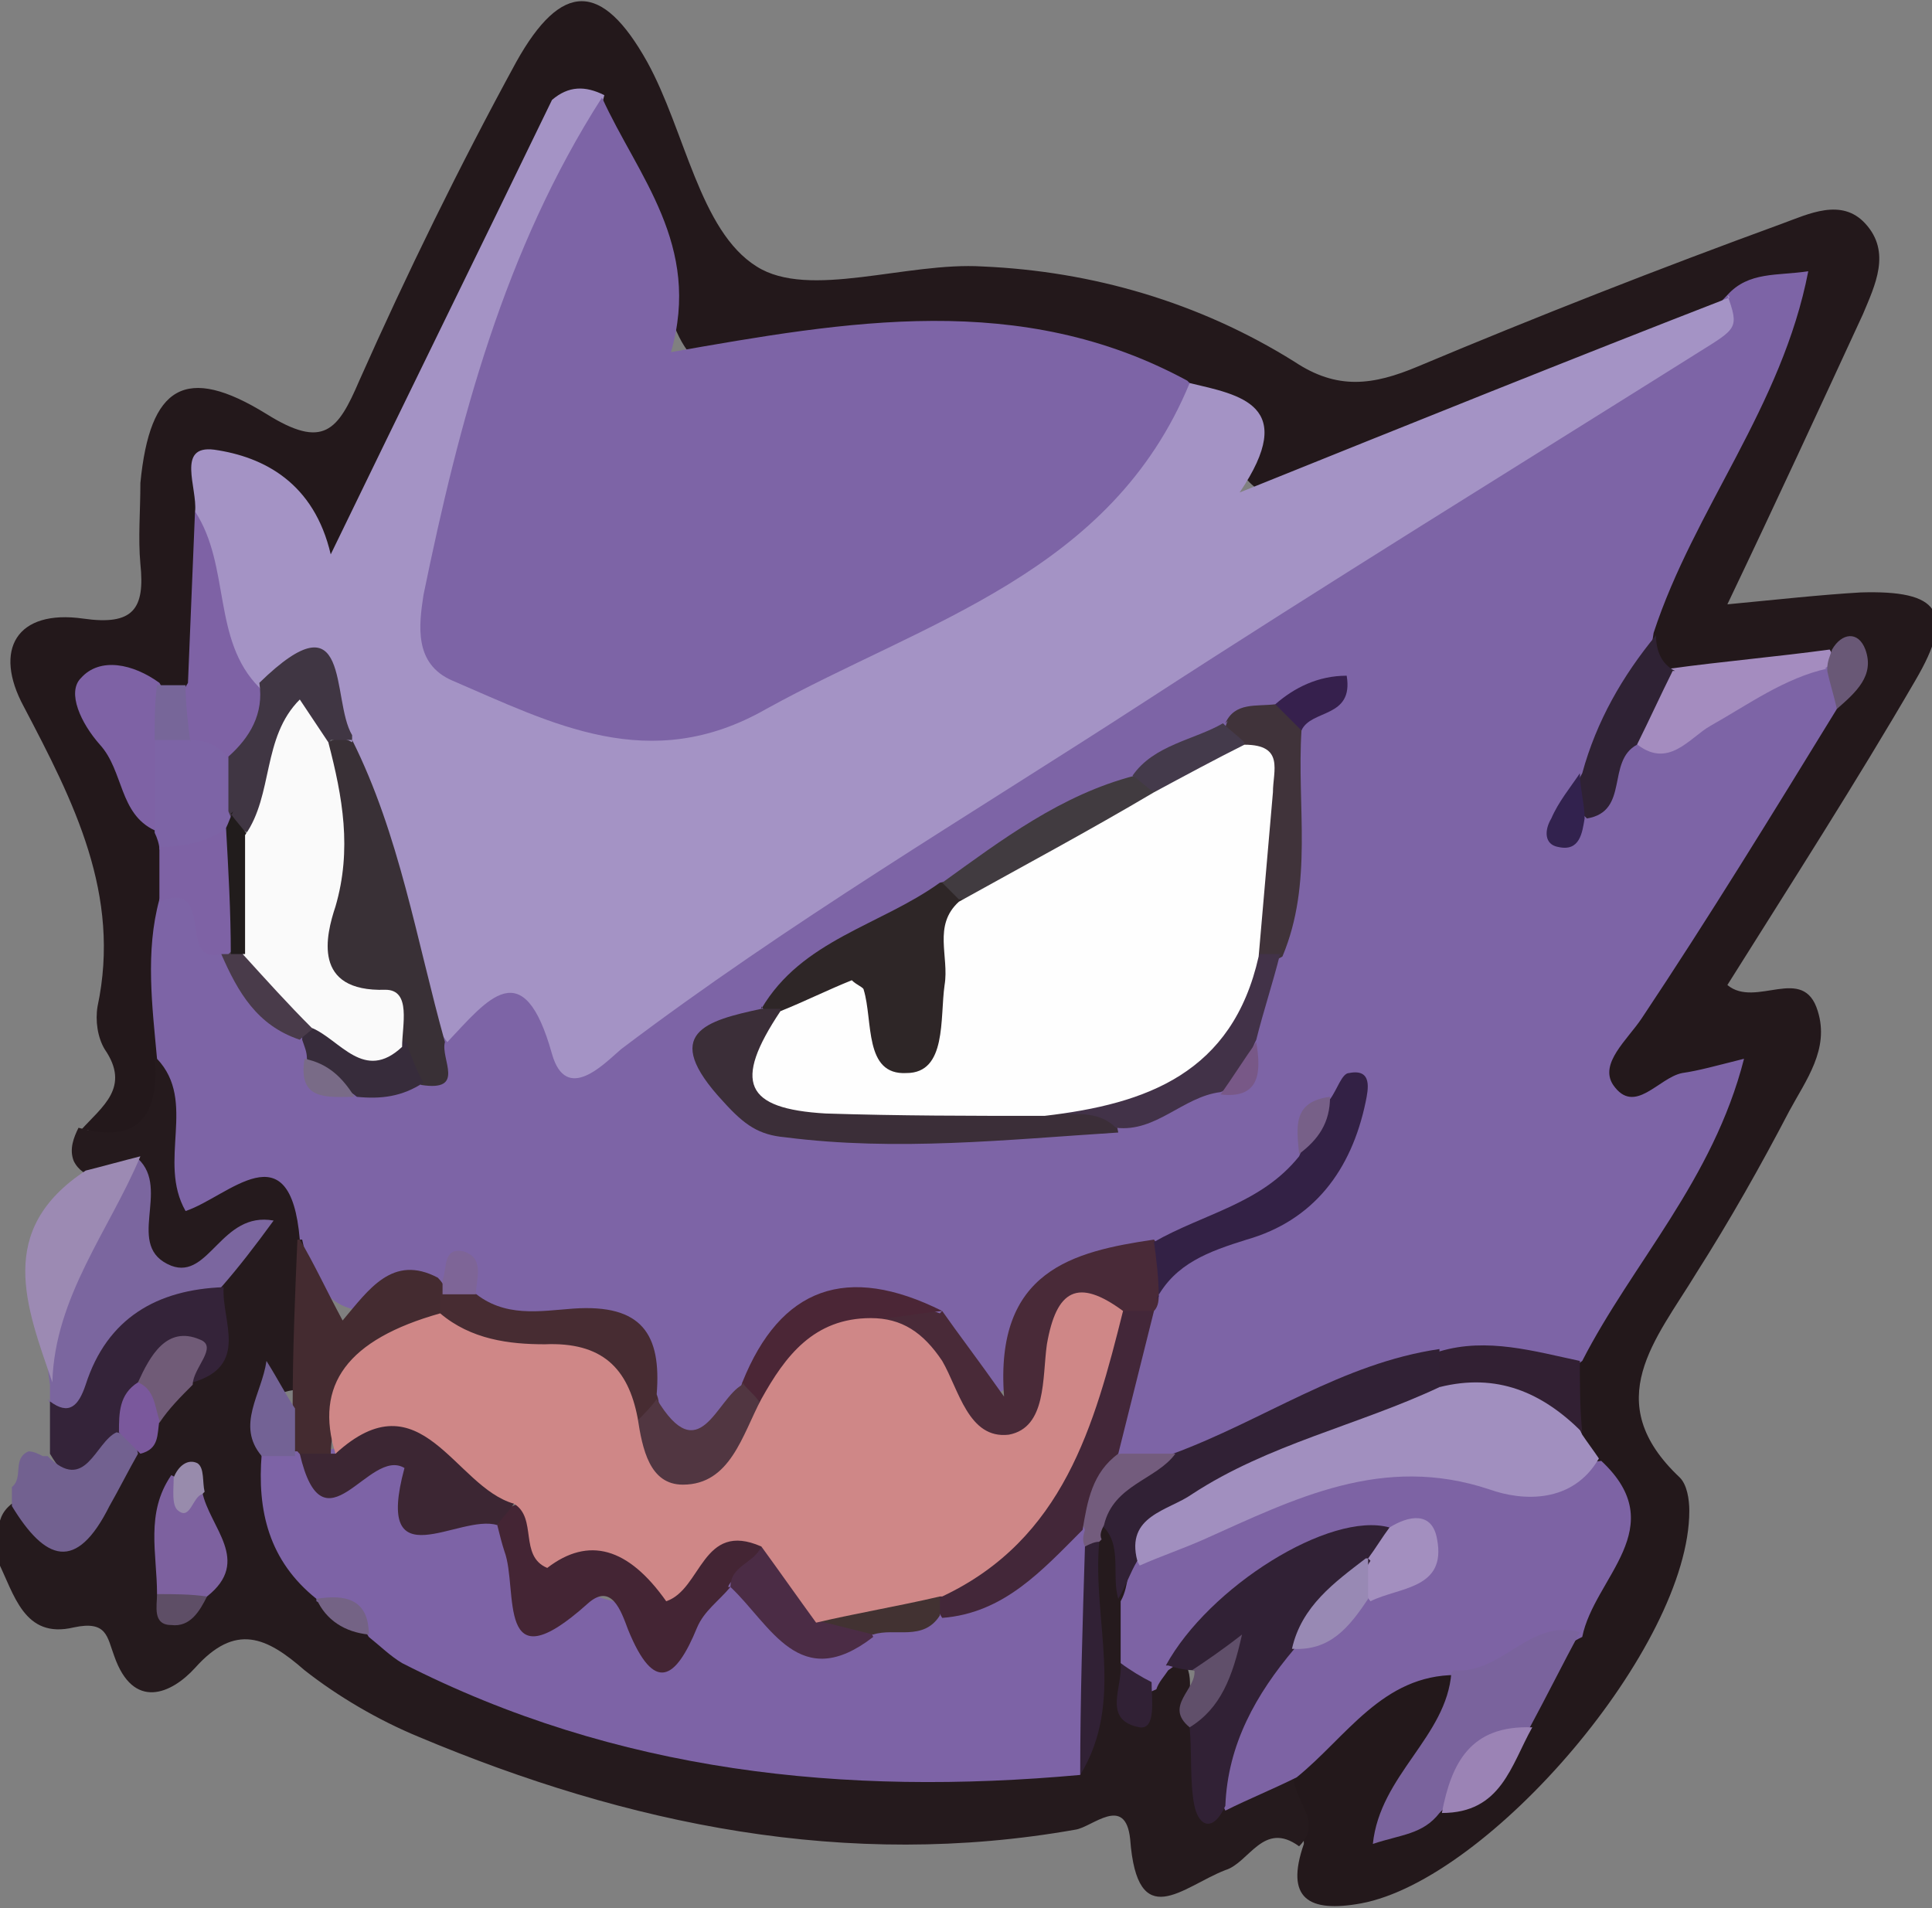 <?xml version="1.0" encoding="UTF-8"?>
<svg id="Capa_2" data-name="Capa 2" xmlns="http://www.w3.org/2000/svg" viewBox="0 0 81.2 80.2">
  <rect x="0" y="0" width="81.2" height="80.2" fill="#808080" stroke="none"/>
  <defs>
    <style>
      .cls-1 {
        fill: #988bac;
      }

      .cls-2 {
        fill: #695876;
      }

      .cls-3 {
        fill: #7d64a6;
      }

      .cls-4 {
        fill: #fafafa;
      }

      .cls-5 {
        fill: #332145;
      }

      .cls-6 {
        fill: #2e2627;
      }

      .cls-7 {
        fill: #4b2c45;
      }

      .cls-8 {
        fill: #705b77;
      }

      .cls-9 {
        fill: #393036;
      }

      .cls-10 {
        fill: #413b40;
      }

      .cls-11 {
        fill: #312135;
      }

      .cls-12 {
        fill: #a38fbf;
      }

      .cls-13 {
        fill: #342339;
      }

      .cls-14 {
        fill: #443a4b;
      }

      .cls-15 {
        fill: #493b4a;
      }

      .cls-16 {
        fill: #442534;
      }

      .cls-17 {
        fill: #4b2636;
      }

      .cls-18 {
        fill: #403643;
      }

      .cls-19 {
        fill: #3b2e38;
      }

      .cls-20 {
        fill: #432739;
      }

      .cls-21 {
        fill: #32224e;
      }

      .cls-22 {
        fill: #7d63a4;
      }

      .cls-23 {
        fill: #9c8ab3;
      }

      .cls-24 {
        fill: #a48cbf;
      }

      .cls-25 {
        fill: #746385;
      }

      .cls-26 {
        fill: #776088;
      }

      .cls-27 {
        fill: #5e4e66;
      }

      .cls-28 {
        fill: #726190;
      }

      .cls-29 {
        fill: #cf8787;
      }

      .cls-30 {
        fill: #36204d;
      }

      .cls-31 {
        fill: #23181b;
      }

      .cls-32 {
        fill: #2f2234;
      }

      .cls-33 {
        fill: #7b669f;
      }

      .cls-34 {
        fill: #604f6a;
      }

      .cls-35 {
        fill: #513641;
      }

      .cls-36 {
        fill: #a493c5;
      }

      .cls-37 {
        fill: #735c7d;
      }

      .cls-38 {
        fill: #492a38;
      }

      .cls-39 {
        fill: #7d63a6;
      }

      .cls-40 {
        fill: #7e62a5;
      }

      .cls-41 {
        fill: #3c2633;
      }

      .cls-42 {
        fill: #7a639d;
      }

      .cls-43 {
        fill: #796b87;
      }

      .cls-44 {
        fill: #472c32;
      }

      .cls-45 {
        fill: #7d619f;
      }

      .cls-46 {
        fill: #769;
      }

      .cls-47 {
        fill: #423248;
      }

      .cls-48 {
        fill: #211c1c;
      }

      .cls-49 {
        fill: #251a1d;
      }

      .cls-50 {
        fill: #7a589c;
      }

      .cls-51 {
        fill: #322033;
      }

      .cls-52 {
        fill: #442b30;
      }

      .cls-53 {
        fill: #736295;
      }

      .cls-54 {
        fill: #785887;
      }

      .cls-55 {
        fill: #9889b4;
      }

      .cls-56 {
        fill: #40333a;
      }

      .cls-57 {
        fill: #9b83b5;
      }

      .cls-58 {
        fill: #423232;
      }

      .cls-59 {
        fill: #372c3b;
      }

      .cls-60 {
        fill: #7e6597;
      }

      .cls-61 {
        fill: #a18fbf;
      }

      .cls-62 {
        fill: #fefefe;
      }
    </style>
  </defs>
  <g id="Capa_1-2" data-name="Capa 1">
    <g>
      <path class="cls-31" d="M3.4,47.5c.9-1,2.1-1.8,1-3.4-.3-.5-.4-1.2-.3-1.8,1-4.7-1-8.6-3.1-12.6-1.3-2.4-.3-4.1,2.5-3.7,2.1,.3,2.6-.4,2.4-2.3-.1-1.1,0-2.2,0-3.4,.4-4.1,1.9-5,5.3-2.9,2.4,1.5,3,.7,3.9-1.4,2-4.5,4.2-9,6.6-13.4,1.9-3.4,3.6-3.4,5.5,0,1.6,2.9,2.2,7.1,4.6,8.6,2.2,1.4,6.3-.2,9.5,0,4.6,.2,9.1,1.5,13.1,4,1.8,1.2,3.3,1,5.2,.2,5-2.1,10.1-4.1,15.3-6,1.1-.4,2.5-1.1,3.5,0,1.1,1.2,.4,2.6-.1,3.8-1.8,3.9-3.6,7.8-5.7,12.2,2.1-.2,3.9-.4,5.6-.5,3.3-.1,4,.8,2.3,3.7-2.5,4.3-5.2,8.5-7.9,12.8,1.2,1,3.2-.9,3.8,1.1,.5,1.6-.5,2.9-1.2,4.2-1.2,2.3-2.5,4.6-3.9,6.8-1.7,2.8-4.1,5.4-.7,8.6,.3,.3,.4,.9,.4,1.4,0,5.7-8.4,15.5-13.8,16.5-2.2,.4-3.2-.2-2.4-2.5,0-1.2-1.3-2.2-.8-3.5,1.8-2.3,3.7-4.5,7.1-4.3,1.9,2.3-.5,3.6-1.2,5.4,0,0-.1,.2-.1,.3,.1,.7,.5,.1,.8,.1,1.6-.7,2.4-2.1,3.2-3.5,.6-1.3,1.6-2.4,2-3.8,.6-2.2,2.8-4.1,.8-6.6-.3-.4-.6-.9-.7-1.4-.2-.9-.2-1.8,0-2.7,1.3-3.9,4.2-6.9,5.8-10.5-.6-.8-1.1-.6-1.5-.5-1.1,.2-2.3,.6-3-.7-.5-1,0-1.9,.6-2.8,2.8-4.5,5.7-9,8.6-13.5,.2-.5,1.2-1.2-.3-1.3-2,0-3.8,1-5.8,.5-.8-.3-1.2-.9-1.3-1.7,.1-3.2,2.3-5.6,3.4-8.4,.8-1.9,2-3.7,2.5-5.7-.8-.7-1.3,0-2,.2-5.2,2.1-10.3,4.2-15.4,6.5-2.3,1-5.2,2.9-6-1.8-.1-.7-1.2-.9-1.8-1.2-5.3-1.6-10.5-3.3-16.3-1.4-3.8,1.2-4.8,.3-5.7-3.7-.5-2.1-1.6-3.9-2.3-5.8-.1-.3-.3-.6-.4-.8-.6-.6-.9-.1-1.2,.3-2.8,5.3-5.2,10.7-7.6,16.1-1.4,3.1-2,3.2-4,.5-.6-.8-1.2-1.8-2.3-1.3-.7,.2-.4,1.1-.5,1.7-.1,2.1,.3,4.3-.5,6.4-.3,.5-.8,.8-1.4,.9-1,0-1.9-.4-3.1-.4,1,2.1,2,4,3,5.9,.2,.4,.2,.7,.3,1.1,.1,.8,.2,1.6,.2,2.4,0,2.2,.2,4.4,0,6.6-.4,2.5-1.2,4.3-4.2,2.4Z"/>
      <path class="cls-49" d="M54.4,74.5c-.2,1.1,1.3,2,.2,3.1-1.5-1.1-2.1,.7-3.1,1-1.8,.7-3.7,2.7-4-1.3-.2-1.9-1.6-.5-2.3-.4-9.6,1.7-18.8-.2-27.6-3.9-1.7-.7-3.4-1.7-4.8-2.8-1.6-1.4-2.9-2-4.6-.1-1,1.1-2.6,1.8-3.4-.5-.3-.8-.3-1.5-1.7-1.2-2.1,.5-2.5-1.4-3.2-2.8,.2-.8-.3-1.7,.6-2.4,2.5,1.3,3.5-.5,4.5-2.2,.4-.5,.7-1.1,1.1-1.6,.5-.7,1-1.2,1.6-1.8,1.1-.9,.8-2.3,1-3.5,0-.4,.2-.7,.4-1,.2-.3,.2-.5,.1-.4-4.3,3.4-3-1.5-4.1-2.8-.7-.4-1.6-.3-2-1.1-.2-.5,0-1,.2-1.4h0c2.5,.7,3.4-.5,3.2-2.9,2.5,.6,1.1,2.9,1.9,4.4,2.6-.5,4.7-.2,4.9,3.1-.3,2.1,0,4.3-.5,6.4-2.1,0-1.6,1.4-1.3,2.6,.3,2,.5,4,2.1,5.5,.7,.8,1.7,1.3,2.6,1.8,8.8,4.7,18.1,6.1,27.9,4.7,2-2.5,.2-5.5,1.2-8.1,.1-.4,.4-.7,.7-1,1.7,.2,1.5,1.6,1.7,2.7,0,.9,0,1.8,0,2.7,.2,.2-.6,.8,.3,.8,.3-.3,.6-.5,1-.5,.3,0,.6,.1,.8,.3,.5,.8-.1,1.8,.4,2.6,.5,.6-.2,2,1.2,2,.9-.3,1.7-.8,2.6-.2Z"/>
      <path class="cls-3" d="M12.6,52.1c-.4-4.7-3-1.8-4.8-1.2-1.2-2.1,.5-4.6-1.2-6.4-.2-2.2-.5-4.5,.1-6.7,.5-1.1,1.2-1.1,1.8-.1,.5,.7,.7,1.5,1.3,2.1,.9,1.3,2,2.4,3,3.7,.2,.2,.3,.5,.5,.8,.3,.7,1,1,1.7,1,.8,0,1.5-.2,2.3-.3,.9-.1,.9-1.1,1.3-1.6,1.3-2.1,2.6-4.2,4.8-.8,1,1.6,2.1,.8,3.1,0,11.6-8,23.6-15.4,35.4-23,3.6-2.3,7.7-4,10.7-7.2,.9-1,2.1-.8,3.4-1-1.1,5.7-4.8,10-6.5,15.2-.3,2.2-1.6,3.9-2.4,5.9-.1,.3-.3,.5-.4,.8-.1,.2,0,.2,.2,0,.6-.8,.4-2.2,1.7-2.5,1.9-.1,3.3-1.5,4.9-2.2,1.2-.5,2.4-1.3,3.7-.4,.2,.5,.1,1.1,0,1.6-2.7,4.4-5.4,8.8-8.2,13-.6,.9-1.8,1.9-1.2,2.8,.9,1.3,1.9-.3,2.9-.5,.7-.1,1.4-.3,2.6-.6-1.3,5.1-4.7,8.6-6.8,12.7-1.8,1.4-3.7,0-5.6,.4-4.2,.6-7.6,3.1-11.6,4.3-.8,0-1.6,0-2.2-.6-1.5-2.2,.2-4,.5-6,0-.3,.2-.7,.4-1,.7-1.6,2.2-2.1,3.7-2.8,1.9-1,4.3-1.7,4.3-4.5-.5,.6-.6,1.3-.9,1.9-1.5,2.4-4.2,2.6-6.4,3.9-2.1,1.2-4.5,1.3-5.8,4.5-1.3,3.2-2.6-.6-3.8-1.3-4.3-1.4-5-1.2-7.2,2.7-1.5,2-3,3.3-4.8,.2-.3-2-1.2-3.1-3.5-2.9-1.2,.1-2.5,0-3.5-.8-.5-.5-.8-1.5-1.9-1-.2,.1-.5,.2-.7,.3q-3.9,1.9-4.8-2.4Z"/>
      <path class="cls-36" d="M72.6,12.4c.5,1.4,.4,1.4-1.2,2.4-7.8,4.9-15.6,9.7-23.3,14.7-7.4,4.8-15,9.3-22,14.6-.7,.6-2.3,2.3-2.9,.2-1.2-4.3-2.7-2.3-4.4-.5-2.7-3.6-2.8-8-4.5-12-.5-2-1.4-3.3-3.8-2.7-2.7-2-1.5-5.1-2.3-7.6,.1-1-.8-2.8,.8-2.6,2.1,.3,4.2,1.4,4.9,4.4,3.1-6.4,6.2-12.7,9.3-19.1,.7-.6,1.4-.6,2.2-.2h0c-1.2,4.7-3.4,8.9-4.7,13.4-.3,1-.9,1.8-1,2.8-.3,2.4-2.3,5.3,0,7,2.7,2,5.8,4,10,2.4,5.3-2,10.1-4.8,14.9-7.7,2.4-1.5,2.8-4.7,5.4-5.8,2.1,.5,4.6,.9,2.1,4.6,7.2-2.9,13.9-5.6,20.6-8.2Z"/>
      <path class="cls-3" d="M50,16.1c-3.3,8-11.1,10-17.8,13.7-4.9,2.8-9,.6-13.2-1.2-1.6-.7-1.4-2.3-1.2-3.6,1.5-7.3,3.4-14.5,7.5-20.9,1.5,3.3,4.2,6.2,2.9,10.7,7.4-1.3,14.7-2.6,21.7,1.2Z"/>
      <path class="cls-22" d="M47.1,69.9c0-.9,0-1.8,0-2.6,.4-.7,.2-1.5,.8-2.1,4.5-2.6,9-5.2,14.6-3.6,1.5,.4,3.2,0,4.8-.2,3,2.8-.3,4.9-.8,7.4-1.7,.8-3,2.9-5.3,1.6-3.1,0-4.6,2.6-6.7,4.3-1,.5-2,.9-3,1.4-1.5-3,.6-4.8,2.2-6.8,1.2-.7,2.5-1.3,3.6-2.3q2-1.2,.8-2.1c-3.6,.8-6.1,3.3-9,5.3-.2,.3-.4,.5-.5,.8-1,.5-1.1-.3-1.3-.8Z"/>
      <path class="cls-61" d="M67.2,61.3c-1.1,1.9-3.2,1.8-4.6,1.3-4.5-1.5-8.2,.4-12,2.1-.9,.4-1.8,.7-2.7,1.1-1.2-2.1,.5-2.7,1.9-3.6,3.3-2.1,7.1-3.3,10.7-4.6,2.6-.5,4.8,0,6,2.7,.2,.3,.5,.7,.7,1Z"/>
      <path class="cls-42" d="M61.1,70.2c2,.2,3.2-2.2,5.3-1.6-.7,1.3-1.4,2.7-2.1,4-1.8,.7-2.6,2.4-3.8,3.6-.7,.9-1.6,.9-2.8,1.3,.3-2.9,3.1-4.5,3.3-7.2Z"/>
      <path class="cls-40" d="M8.2,21.5c1.5,2.3,.7,5.4,2.7,7.4,1.2,1.6,.6,2.6-1.1,3.3-.9,0-1.6-.4-2.1-1.1-.4-.8-.3-1.6,.2-2.4l.3-7.3Z"/>
      <path class="cls-24" d="M76.8,28.1c-1.8,.4-3.3,1.5-4.9,2.4-.9,.5-1.8,1.9-3.2,.7-.6-1.6,.3-2.4,1.5-3.1,2.2-.3,4.5-.5,6.7-.8,.2,.3,.1,.6-.2,.8Z"/>
      <path class="cls-40" d="M6.5,34.9c-1.5-.7-1.3-2.5-2.3-3.6-.8-.9-1.4-2.2-.8-2.8,.8-.9,2.2-.6,3.3,.2,.5,.8,.6,1.6,.6,2.5,.3,1.3,.3,2.6-.8,3.7Z"/>
      <path class="cls-3" d="M6.5,34.9c0-1.3,0-2.5,0-3.8,.5-.4,1-.4,1.5,0,.6,0,1.2,.2,1.6,.8,.6,.6,.7,1.3,.6,2.2,0,.4-.2,.8-.4,1.1-.9,.9-1.9,1.4-3.1,.5,0-.2-.1-.5-.2-.7Z"/>
      <path class="cls-32" d="M70.3,28.2c-.5,1-1,2.1-1.5,3.1-1.3,.7-.3,2.8-2.1,3.1-.7-.6-.6-1.2-.2-1.9,.6-2.2,1.7-4.1,3.1-5.8,0,.6,.2,1.2,.8,1.5Z"/>
      <path class="cls-51" d="M66.5,60.2c-1.7-1.7-3.6-2.5-6-1.9-.4-.5-.5-1,0-1.5,2-.6,4,0,5.9,.4,0,1,0,2,.1,3Z"/>
      <path class="cls-40" d="M6.7,35.6c1,0,1.9-.2,2.7-.7,1.5,1.3,1.1,2.9,.8,4.4-.2,.4-.5,.6-.9,.8-1.9,.5-.2-3.2-2.6-2.2,0-.7,0-1.5,0-2.2Z"/>
      <path class="cls-57" d="M60.6,76.2c.4-2.1,1.2-3.7,3.8-3.6-.9,1.6-1.3,3.6-3.8,3.6Z"/>
      <path class="cls-2" d="M76.8,28.1c0-.3,.1-.5,.2-.8,.4-.7,1.1-.8,1.4,0,.4,1.1-.4,1.8-1.2,2.5-.1-.5-.3-1.1-.4-1.6Z"/>
      <path class="cls-46" d="M8,31.1c-.5,0-1,0-1.5,0,0-.8,0-1.6,.1-2.3,.4,0,.8,0,1.2,0,0,.8,.1,1.6,.2,2.4Z"/>
      <path class="cls-39" d="M13.3,67.2c-2-1.6-2.5-3.7-2.3-6.1,.4-.4,.8-.5,1.3-.4,.3,0,.6,.2,.9,.4,3.4-1.2,5.1,2.5,8.1,2.7,.9,1.7,1.7,2.7,4.1,3.4,2.5,.7,3.5,0,5.1-1.1,2.1,.4,3.3,3.4,6,1.9,1-.3,2-.4,3-.8,1.6-.7,3.2-1.2,4.3-2.5,.5-.6,1.3-1.3,2.1-.1,0,.4,0,.8,0,1.2-.3,2.9,.6,5.9-.5,8.8-9.9,.9-19.5-.1-28.5-4.7-.5-.3-.9-.7-1.4-1.1-.5-.9-1.4-1.1-2.2-1.5Z"/>
      <path class="cls-11" d="M49,70c1.8-3.3,6.9-6.5,9.4-5.8,.3,.7-.1,1.3-.5,1.8-1.3,1-2.1,2.4-3.5,3.3-1.6,1.9-2.8,4-2.9,6.6-.5,1.1-1.1,.9-1.3,0-.2-1-.1-2.2-.2-3.3,0-.8,1.6-1.5,.2-2.4-.4,0-.8-.1-1.1-.2Z"/>
      <path class="cls-11" d="M60.5,56.8c0,.5,0,1,0,1.5-3.4,1.6-7.2,2.4-10.4,4.5-1,.7-2.8,.9-2.3,2.8-.3,.5-.5,1.1-.8,1.6-.3-1,.2-2.3-.7-3.1-.6-2.6,1.8-2.2,3-3,3.8-1.4,7.1-3.8,11.2-4.4Z"/>
      <path class="cls-33" d="M2.1,58.9c0-.2,0-.5,0-.7-.6-3.9,.5-7.1,3.7-9.5,1.4,1.3-.6,3.7,1.4,4.5,1.6,.6,2.1-2.3,4.3-1.9-.8,1.1-1.5,2-2.2,2.8-2,1.6-4.5,2.6-5.7,5.2-.4,.8-1.2,.2-1.6-.5Z"/>
      <path class="cls-13" d="M2.1,58.9c.8,.6,1.2,.2,1.5-.7,.9-2.8,3-4,5.8-4.1-.1,1.4,1.1,3.3-1.3,4-.8-.8-1.3-.1-1.7,.4-.6,.6-.6,1.5-1.1,2.2-1,.7-1.8,2.8-3.2,.4,0-.8,0-1.6,0-2.4Z"/>
      <path class="cls-52" d="M12.6,52.1c.6,1,1.1,2.1,1.8,3.4,1.1-1.3,2.1-2.8,4-1.8,.3,.3,.4,.6,.4,.9,0,.4-.2,.7-.5,.9-1.9,1.6-4.4,2.7-4.4,5.7-.5,.3-1,.3-1.4-.2h-.2c-.4-.6-.5-1.3,0-1.9,0-2.3,.1-4.7,.2-7Z"/>
      <path class="cls-23" d="M5.9,48.6c-1.3,3.1-3.6,5.9-3.7,9.5-1.1-3.2-2.4-6.4,1.4-8.9,.8-.2,1.5-.4,2.3-.6Z"/>
      <path class="cls-28" d="M2,61.2c1.6,1.6,2-.6,2.9-1,.5,.1,.8,.4,.9,.9-.4,.7-.8,1.5-1.2,2.2-1.4,2.8-2.7,2.3-4.1,0,0-.3,0-.5,0-.8,.5-.4,0-1.2,.7-1.5,.2,0,.4,.1,.6,.2Z"/>
      <path class="cls-45" d="M6.6,67c0-1.7-.5-3.4,.6-5,.4,.2,.8,.5,1.3,.7,.3,1.5,2.1,2.9,.2,4.4-.7,.5-1.4,.6-2.1-.1Z"/>
      <path class="cls-11" d="M45.4,74.6c0-3.2,.1-6.4,.2-9.6,.1-.4,.3-.4,.6-.2-.3,3.3,1.1,6.7-.8,9.8Z"/>
      <path class="cls-53" d="M12.4,59.2c0,.7,0,1.3,0,2-.5,0-.9,0-1.4,0-1.1-1.3,0-2.6,.2-4,.5,.8,.8,1.4,1.2,2Z"/>
      <path class="cls-8" d="M5.8,58.1c.5-1.1,1.2-2.4,2.6-1.8,.8,.3-.3,1.2-.3,1.9-.5,.5-1,1-1.4,1.6-.7-.3-.8-1-.9-1.6Z"/>
      <path class="cls-37" d="M46.2,64.8c-.2,0-.4,.1-.6,.2-.1-.2-.1-.4,0-.7-.7-1.7-.6-2.9,1.5-3.2,.8,0,1.5,0,2.3,0-.8,1.1-2.6,1.3-3,3-.1,.2-.2,.4-.1,.6Z"/>
      <path class="cls-34" d="M50.1,70.2c.6-.4,1.2-.8,2.1-1.5-.4,1.8-.9,3.1-2.2,3.9-1.1-.9,.3-1.6,.2-2.4Z"/>
      <path class="cls-50" d="M5.8,58.1c.7,.3,.7,1,.9,1.6-.1,.6,0,1.2-.8,1.4-.3-.3-.6-.6-.9-.9,0-.8,0-1.6,.8-2.1Z"/>
      <path class="cls-11" d="M47.1,69.9c.4,.3,.9,.6,1.3,.8,0,.7,.2,2-.5,1.9-1.6-.3-.7-1.7-.8-2.7Z"/>
      <path class="cls-1" d="M8.5,62.8c-.4,.1-.5,1.1-1,.7-.3-.2-.2-.9-.2-1.4,.2-.5,.6-.8,1-.6,.3,.2,.2,.8,.3,1.2Z"/>
      <path class="cls-25" d="M13.3,67.2c1.2-.2,2.2,0,2.2,1.5-1-.1-1.8-.6-2.2-1.5Z"/>
      <path class="cls-27" d="M6.6,67c.7,0,1.4,0,2.1,.1-.3,.6-.7,1.3-1.5,1.2-.8,0-.6-.8-.6-1.3Z"/>
      <path class="cls-9" d="M14.8,31.1c2,4,2.7,8.4,3.9,12.7-.2,.7,.9,2.1-1,1.8-.6-.4-1.1-.9-1.4-1.7-4.3-3.6-3-8.2-2.5-12.7,.3-.2,.7-.2,1,0Z"/>
      <path class="cls-6" d="M32,42.4c1.7-2.9,5-3.5,7.5-5.3,.8-.2,1,.3,1.1,.8,0,1.9,0,3.8-.4,5.6-.6,2.5-2.5,3-3.9,1-1-1.3-2-1.7-3.4-1.6-.4-.1-.7-.3-.9-.6Z"/>
      <path class="cls-38" d="M39.6,55.1c.7,1,1.4,1.9,2.6,3.6-.4-5.3,2.9-6.1,6.3-6.6,.6,.7,.4,1.5,.2,2.3,0,.2,0,.5-.2,.7-.4,.4-.9,.6-1.5,.6-2.2-.2-2.1,1.7-2.7,3-1.2,2.6-2.6,3-4.4,.9-1.2-1.4-2.9-2.3-3.6-4.1,1-1.1,2.1-.7,3.2-.3Z"/>
      <path class="cls-19" d="M32,42.4c.3,0,.6,0,.8,0-.1,2.5,1.2,3.4,3.6,3.6,2.6,.2,5.2-.3,7.8,0,1.1,.3,2.5-.1,2.8,1.6-4.7,.3-9.3,.8-14,.2-1.1-.1-1.7-.5-2.6-1.5-2.7-2.9-.7-3.4,1.6-3.9Z"/>
      <path class="cls-20" d="M47.1,55.1c.5,0,1,0,1.4,0-.5,2-1,4-1.5,6-1.1,.8-1.3,2-1.5,3.2-1.7,1.7-3.3,3.5-5.9,3.7-.2-.3-.3-.6-.2-1,4.2-2.9,5.2-7.8,7.7-11.8Z"/>
      <path class="cls-5" d="M48.7,54.5c0-.8-.1-1.6-.2-2.3,2.1-1.2,4.5-1.6,6.1-3.6,.4-.9,.7-1.7,1.3-2.4,.3-.4,.5-1.1,.8-1.1,1-.2,.8,.7,.7,1.2-.6,2.9-2.2,5-5,5.8-1.6,.5-3,1-3.8,2.5Z"/>
      <path class="cls-56" d="M51.5,30.4c.4-.9,1.3-.7,2.1-.8,1-.3,1.2,.2,1.1,1.1-.2,3.2,.5,6.4-.8,9.5-.3,.2-.7,.2-1,0-1.8-2.6,.2-5.7-1-8.4-.3-.4-.6-.9-.3-1.5Z"/>
      <path class="cls-44" d="M18.5,55.2c0-.3,0-.6,0-.9,.5-.4,.9-.4,1.4,0,1.3,1.1,2.8,.8,4.2,.7,2.9-.2,3.7,1.1,3.5,3.6,.3,.8-.2,1-.8,1.1-1.7-1.4-3.6-2.5-5.9-2.8-1-.1-2.3-.3-2.4-1.8Z"/>
      <path class="cls-47" d="M52.9,40.1c.3,0,.6,0,.9,0-.3,1.2-.7,2.4-1,3.6-.4,.8-.5,1.8-1.5,2.2-1.6,.2-2.7,1.7-4.4,1.5-.9-.9-2.1-.4-3.1-.7,0-.3,0-.6,.2-.7,3.9-.6,6.3-3.4,8.8-6Z"/>
      <path class="cls-10" d="M40.3,37.8c-.2-.2-.5-.5-.7-.7,2.5-1.8,5-3.7,8.1-4.5,.8-.3,1,.2,1.1,.8-2.3,2.5-4.9,4.3-8.5,4.4Z"/>
      <path class="cls-17" d="M39.6,55.1c-1,.1-2.1,.3-3.1,.4-1,1.8-3,2.4-4.5,3.6-.6,0-1.1-.2-.8-1,1.6-4,4.4-5,8.4-3Z"/>
      <path class="cls-35" d="M31.2,58.1c.2,.3,.5,.5,.7,.8,.5,2.7-.9,4.2-3.3,4.2-1.9,0-2.8-1.4-1.8-3.4,.3-.3,.6-.6,.8-.9,1.8,3,2.5,0,3.6-.6Z"/>
      <path class="cls-59" d="M17.1,43.9c.2,.5,.4,1.1,.7,1.6-.9,.6-1.8,.7-2.8,.6-.7-.6-1.7-.6-2.1-1.6,0-.3-.1-.5-.2-.8,0-.6,.3-.9,.9-1,1.3,.3,2.5,.5,3.6,1.2Z"/>
      <path class="cls-15" d="M13.3,43.1c-.2,.2-.5,.4-.7,.6-1.8-.6-2.6-2-3.3-3.6,0,0,.3,0,.3,0,.3-.3,.6-.4,1-.4,1.5,.6,3,1.3,2.7,3.4Z"/>
      <path class="cls-14" d="M48.5,33.3c-.3-.2-.6-.5-.9-.7,.9-1.3,2.6-1.5,3.8-2.2,.3,.3,.6,.5,.9,.8-.6,2-1.9,2.6-3.8,2Z"/>
      <path class="cls-30" d="M54.7,30.7c-.4-.4-.7-.7-1.1-1.1,.8-.7,1.8-1.2,3-1.2,.3,1.8-1.5,1.4-1.9,2.3Z"/>
      <path class="cls-60" d="M20,54.4c-.5,0-.9,0-1.4,0,0-.2,0-.4,0-.6,.2-.5,0-1.4,.9-1.2,.9,.3,.5,1.2,.5,1.8Z"/>
      <path class="cls-21" d="M66.4,32.5c0,.6,.2,1.3,.2,1.9-.1,.6-.2,1.4-1.1,1.2-.6-.1-.6-.7-.3-1.2,.3-.7,.8-1.3,1.2-1.9Z"/>
      <path class="cls-26" d="M55.9,46.1c0,1.1-.5,1.8-1.3,2.4-.1-1.1-.3-2.2,1.3-2.4Z"/>
      <path class="cls-43" d="M12.8,44.5c1,.2,1.6,.8,2.1,1.6-1.1,0-2.4,.2-2.1-1.6Z"/>
      <path class="cls-54" d="M51.3,46c.5-.7,1-1.5,1.5-2.2,.2,1.2,.2,2.4-1.5,2.2Z"/>
      <path class="cls-18" d="M14.8,31.1c-.3,0-.6,0-.9,0-.3,1-1.3-2.2-1.6,.3-.1,1.3-.3,2.8-1.6,3.6-.7,0-.9-.4-1.1-.9,0-.8,0-1.5,0-2.3,.9-.8,1.5-1.8,1.3-3.1,3.9-3.8,3,.7,3.9,2.2Z"/>
      <path class="cls-12" d="M57.5,65.5c.3-.4,.6-.9,.9-1.3,.8-.5,1.8-.7,2,.5,.4,2.1-1.6,2-2.8,2.6-.5-.6-.4-1.1,0-1.7Z"/>
      <path class="cls-55" d="M57.5,65.5c0,.6,0,1.2,0,1.7-.8,1.2-1.6,2.2-3.2,2.1,.4-1.8,1.8-2.8,3.1-3.8Z"/>
      <path class="cls-48" d="M9.7,34.2c.2,.3,.5,.6,.7,.9,1.1,1.7,1.2,3.4,0,5-.2,0-.5,0-.7,0,0-1.8-.1-3.5-.2-5.3,.1-.2,.2-.5,.3-.7Z"/>
      <path class="cls-16" d="M30.7,66.7c-.5,.6-1.1,1-1.4,1.7-.9,2.2-1.8,2.8-2.9,.1-.3-.8-.7-2-1.7-1.1-3.9,3.5-2.9-.6-3.5-2.2-.1-.3-.2-.7-.3-1.1,.2-.5,.5-.9,1.1-.9,3,.2,5.6,3,8.8,1.2,.4-.2,.9,.1,1.3,.5,.4,1.3-1.2,1-1.5,1.8Z"/>
      <path class="cls-41" d="M21.6,63.2c-.2,.3-.5,.6-.7,.9-1.6-.5-5.2,2.4-3.9-2.4-1.5-.9-3.4,3.7-4.4-.6,.5,0,1,0,1.5,0,1.4-2.3,3.2-2.8,4.8-.4,.8,1.1,3.5-.1,2.7,2.5Z"/>
      <path class="cls-7" d="M30.7,66.7c0-.9,1-1,1.3-1.7,1.8-.4,1.8,1.6,2.9,2.2,.6,.6,1.5,.7,1.8,1.6-3.1,2.4-4.3-.5-6-2.1Z"/>
      <path class="cls-58" d="M36.7,68.7c-.8-.2-1.6-.4-2.4-.6,1.4-1.8,3.2-2.2,5.2-1.1,0,.3,0,.6,0,.9-.7,1.1-1.9,.5-2.8,.8Z"/>
      <path class="cls-29" d="M39.5,67.1c-1.7,.4-3.5,.7-5.2,1.1-.8-1.1-1.5-2.1-2.3-3.2-2.5-1.1-2.5,1.8-4,2.3q-2.4-3.4-5-1.4c-1.2-.5-.4-2.1-1.4-2.7-2.5-.7-3.9-5.4-7.5-2.1-.9-2.9,.5-4.8,4.4-5.9,1.3,1.1,2.9,1.3,4.4,1.3,2.4-.1,3.5,1,3.9,3.1,.2,1.3,.5,2.8,1.9,2.8,2,0,2.5-2.1,3.3-3.6,1-1.8,2.2-3.4,4.6-3.4,1.3,0,2.2,.6,3,1.8,.7,1.2,1.1,3.3,2.8,3.1,1.6-.3,1.4-2.4,1.6-3.8,.4-2.3,1.3-2.8,3.2-1.4-1.2,4.8-2.5,9.6-7.6,12Z"/>
      <path class="cls-4" d="M10.3,40.1c0-1.7,0-3.3,0-5,1.2-1.7,.7-4.1,2.3-5.7,.4,.6,.8,1.2,1.2,1.8,.6,2.3,1,4.5,.3,6.9-.4,1.2-1,3.6,2.1,3.5,1.1,0,.7,1.5,.7,2.4-1.6,1.5-2.6-.3-3.8-.8-1-1-1.9-2-2.9-3.1Z"/>
      <path class="cls-62" d="M48.5,33.3c1.3-.7,2.6-1.4,3.8-2,1.7,0,1.2,1.1,1.2,2-.2,2.3-.4,4.6-.6,6.9-1.1,4.9-4.7,6.2-9,6.7-3.1,0-6.1,0-9.2-.1-3.4-.2-3.9-1.3-1.9-4.3,1-.4,2-.9,3-1.3,.2,.2,.5,.3,.5,.4,.4,1.3,0,3.6,1.8,3.5,1.7,0,1.4-2.3,1.6-3.7,.2-1.2-.5-2.5,.6-3.5,2.7-1.5,5.5-3,8.2-4.6Z"/>
    </g>
  </g>
</svg>
